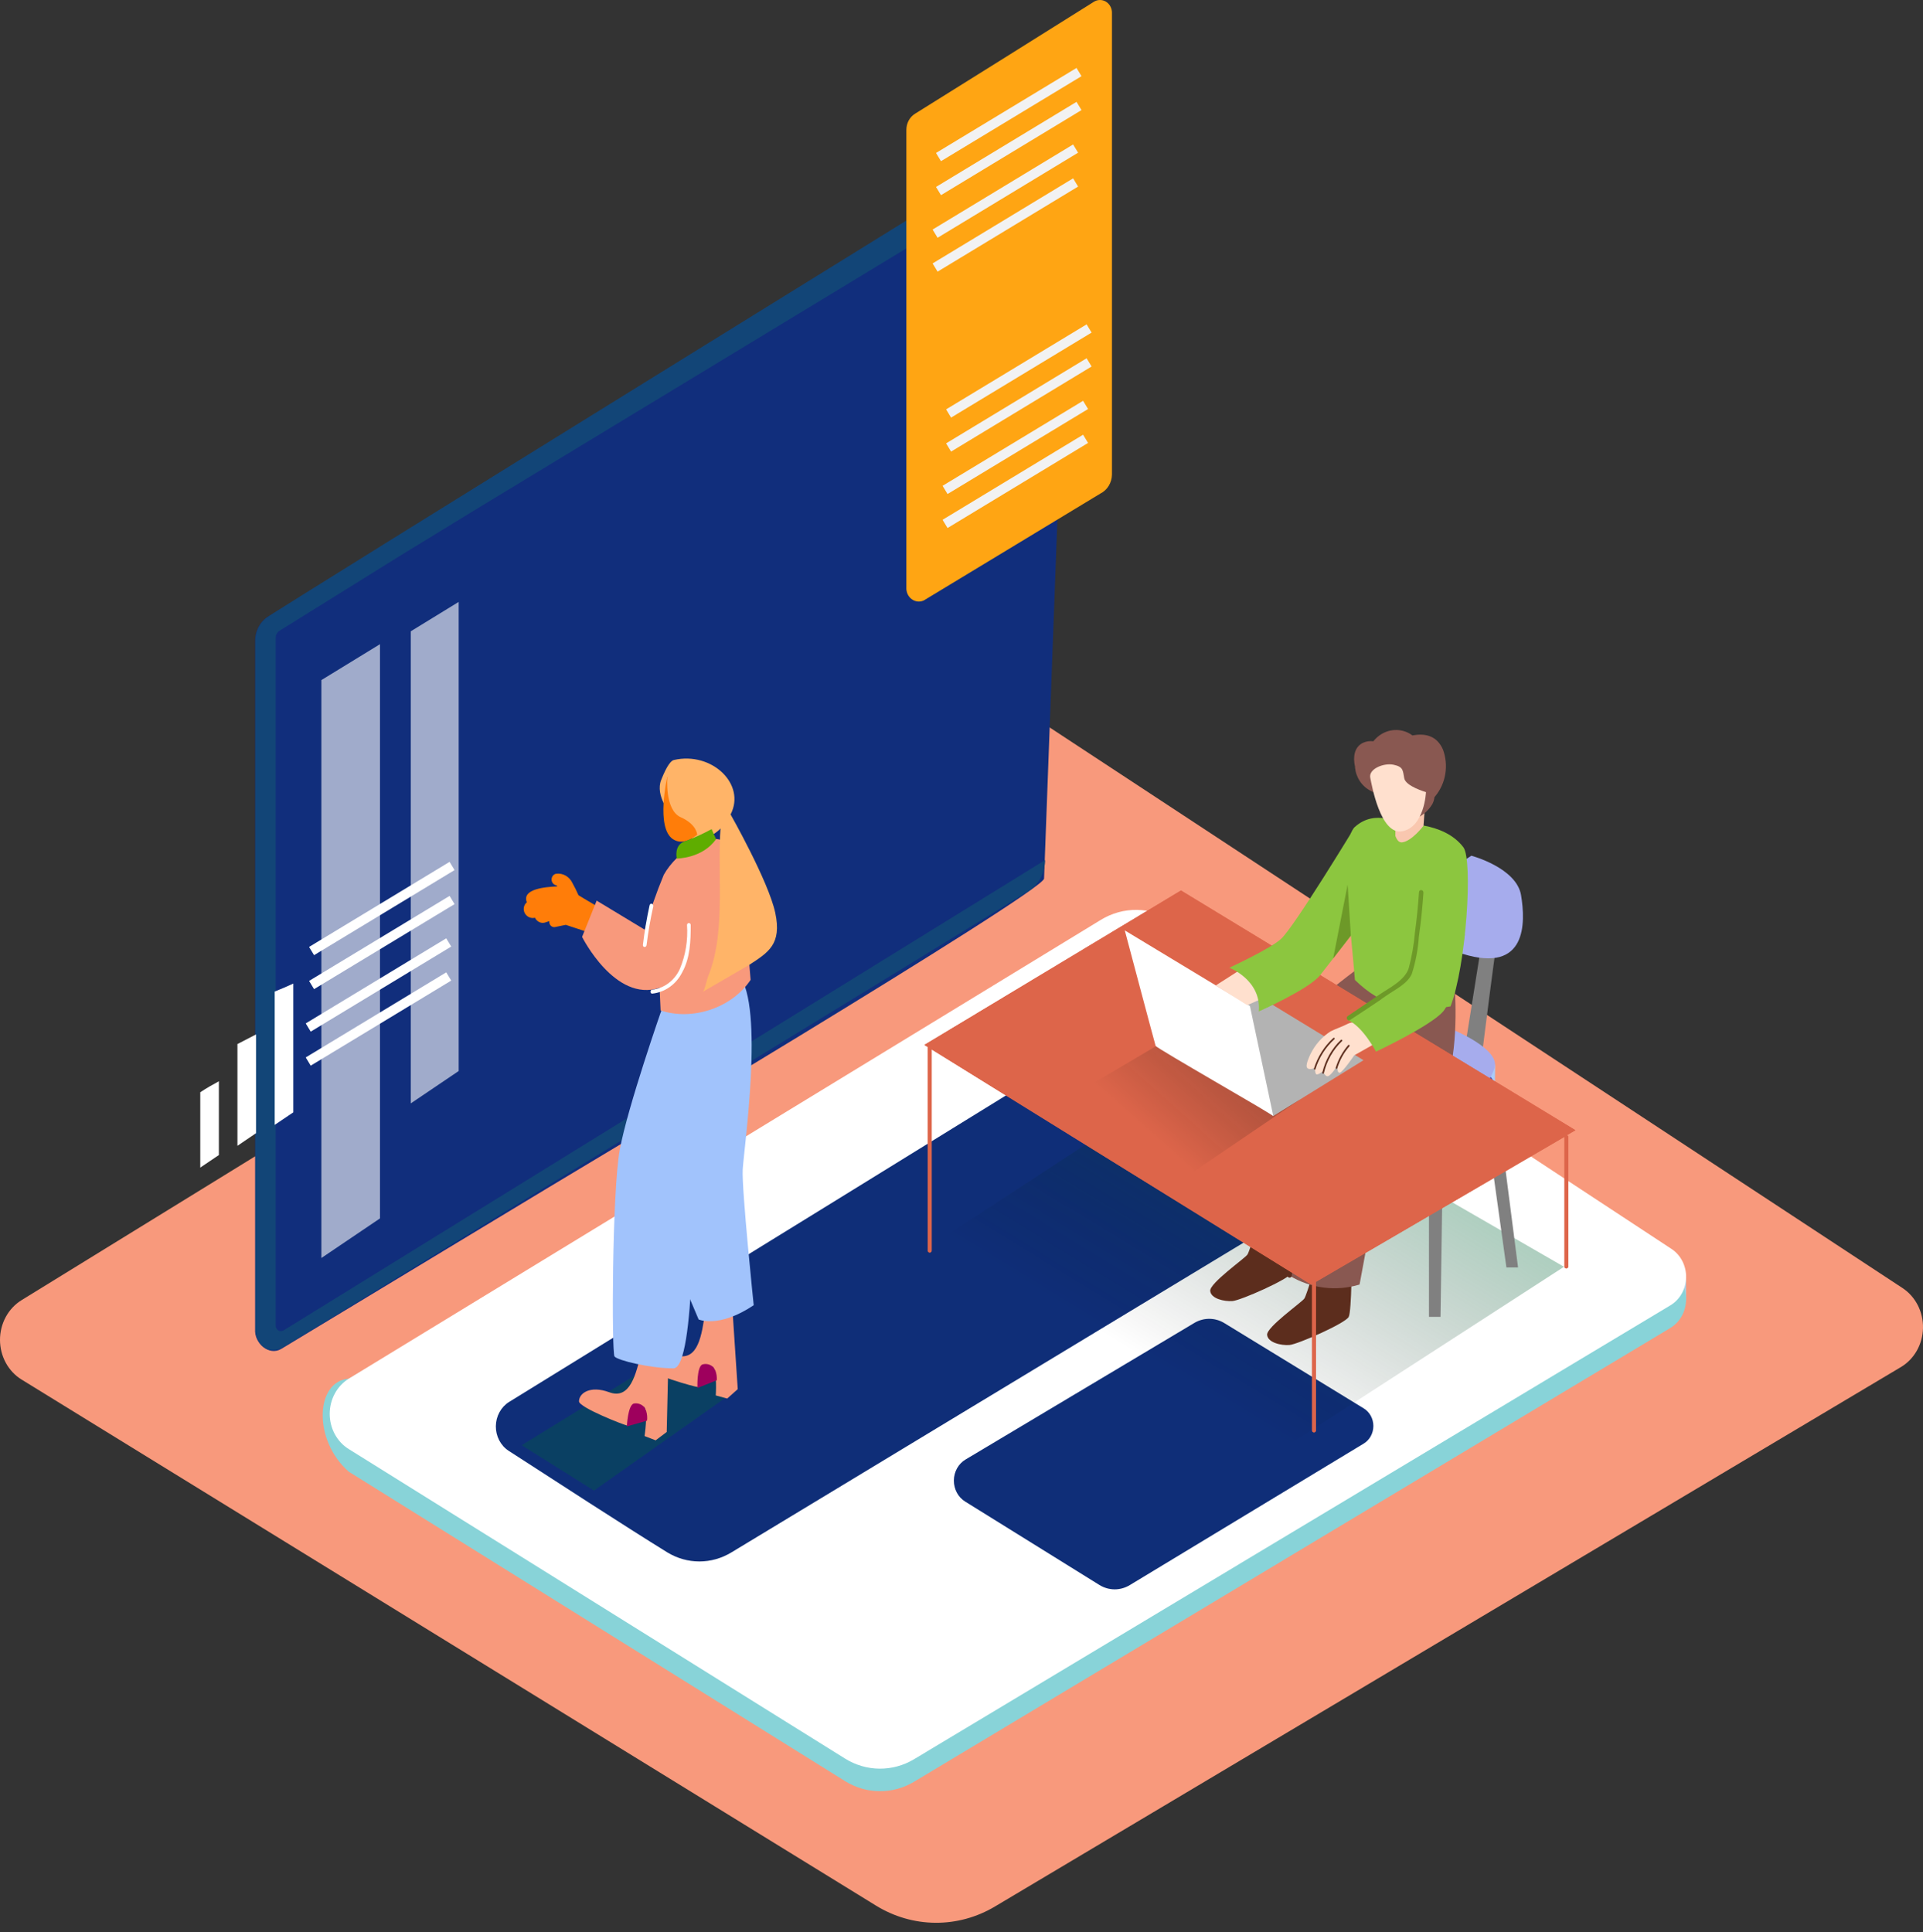 <svg width="200" height="201" viewBox="0 0 200 201" fill="none" xmlns="http://www.w3.org/2000/svg">
<rect x="0" y="0" width="200" height="201" fill="#333333" stroke="none"/>
<path d="M103.482 198.306L197.697 142.202C198.381 141.796 198.953 141.208 199.357 140.495C199.761 139.783 199.982 138.971 199.999 138.139C200.016 137.308 199.828 136.487 199.454 135.756C199.079 135.026 198.532 134.412 197.865 133.975L106.535 73.935C105.842 73.478 105.045 73.23 104.229 73.217C103.413 73.204 102.609 73.427 101.904 73.861L2.247 135.235C1.564 135.654 0.996 136.256 0.602 136.982C0.208 137.707 0 138.53 0 139.367C0 140.204 0.208 141.027 0.602 141.752C0.996 142.478 1.564 143.08 2.247 143.499L91.111 198.217C92.988 199.371 95.116 199.986 97.285 200.002C99.455 200.018 101.591 199.433 103.482 198.306Z" fill="#F8997C"/>
<path d="M175.365 132.466V135.283L174.023 137.025" fill="#ADCEE1"/>
<path d="M122.006 98.166L173.84 132.263C174.313 132.575 174.702 133.012 174.968 133.532C175.234 134.052 175.368 134.637 175.357 135.228C175.346 135.82 175.19 136.398 174.904 136.906C174.618 137.414 174.213 137.834 173.728 138.126L95.077 185.327C93.977 185.986 92.734 186.327 91.471 186.316C90.208 186.304 88.97 185.94 87.882 185.26L36.279 153.084C32.528 149.815 32.786 143.663 36.279 143.403L114.483 98.04C115.63 97.336 116.936 96.976 118.261 96.998C119.586 97.02 120.881 97.424 122.006 98.166Z" fill="#88D3D8"/>
<path d="M122.012 95.814L173.845 129.911C174.319 130.223 174.708 130.66 174.974 131.18C175.24 131.7 175.373 132.284 175.362 132.876C175.351 133.467 175.195 134.045 174.909 134.554C174.624 135.062 174.218 135.482 173.733 135.774L95.075 182.982C93.976 183.642 92.732 183.982 91.469 183.971C90.206 183.959 88.969 183.595 87.88 182.916L36.278 150.732C35.673 150.359 35.171 149.824 34.822 149.181C34.474 148.537 34.29 147.808 34.29 147.066C34.29 146.324 34.474 145.595 34.822 144.952C35.171 144.309 35.673 143.774 36.278 143.401L114.481 95.688C115.629 94.982 116.937 94.621 118.263 94.644C119.59 94.666 120.885 95.07 122.012 95.814Z" fill="white"/>
<path d="M125.232 103.63L144.184 116.156C144.52 116.378 144.796 116.689 144.985 117.058C145.174 117.427 145.27 117.842 145.262 118.262C145.254 118.682 145.144 119.093 144.941 119.454C144.739 119.815 144.451 120.114 144.107 120.322L76.081 161.468C75.065 162.089 73.912 162.417 72.738 162.417C71.565 162.417 70.412 162.089 69.396 161.468C65.023 158.762 57.52 153.892 52.889 150.898C52.481 150.628 52.146 150.252 51.915 149.805C51.684 149.358 51.566 148.856 51.572 148.346C51.577 147.836 51.706 147.337 51.947 146.896C52.188 146.455 52.531 146.087 52.945 145.828C66.706 137.341 111.624 109.641 121.404 103.578C121.986 103.215 122.65 103.029 123.325 103.038C123.999 103.047 124.659 103.252 125.232 103.63Z" fill="#112E7C"/>
<path d="M124.17 137.636L100.419 151.816C100.054 152.033 99.75 152.349 99.537 152.731C99.325 153.113 99.211 153.548 99.207 153.992C99.204 154.436 99.311 154.873 99.517 155.259C99.724 155.644 100.023 155.965 100.384 156.189L114.355 164.869C114.835 165.163 115.38 165.318 115.934 165.318C116.488 165.318 117.033 165.163 117.513 164.869L141.83 150.156C142.135 149.972 142.388 149.706 142.565 149.384C142.741 149.063 142.834 148.697 142.834 148.325C142.834 147.953 142.741 147.587 142.565 147.266C142.388 146.944 142.135 146.678 141.83 146.494L127.293 137.599C126.814 137.318 126.274 137.173 125.727 137.18C125.179 137.186 124.643 137.344 124.17 137.636Z" fill="#112E7C"/>
<path opacity="0.1" d="M125.232 103.63L144.184 116.156C144.52 116.378 144.796 116.689 144.985 117.058C145.174 117.427 145.27 117.842 145.262 118.262C145.254 118.682 145.144 119.093 144.941 119.454C144.739 119.815 144.451 120.114 144.107 120.322L76.081 161.468C75.065 162.089 73.912 162.417 72.738 162.417C71.565 162.417 70.412 162.089 69.396 161.468C65.023 158.762 57.52 153.892 52.889 150.898C52.481 150.628 52.146 150.252 51.915 149.805C51.684 149.358 51.566 148.856 51.572 148.346C51.577 147.836 51.706 147.337 51.947 146.896C52.188 146.455 52.531 146.087 52.945 145.828C66.706 137.341 111.624 109.641 121.404 103.578C121.986 103.215 122.65 103.029 123.325 103.038C123.999 103.047 124.659 103.252 125.232 103.63Z" fill="#053855"/>
<path opacity="0.1" d="M124.17 137.636L100.419 151.816C100.054 152.033 99.75 152.349 99.537 152.731C99.325 153.113 99.211 153.548 99.207 153.992C99.204 154.436 99.311 154.873 99.517 155.259C99.724 155.644 100.023 155.965 100.384 156.189L114.355 164.869C114.835 165.163 115.38 165.318 115.934 165.318C116.488 165.318 117.033 165.163 117.513 164.869L141.83 150.156C142.135 149.972 142.388 149.706 142.565 149.384C142.741 149.063 142.834 148.697 142.834 148.325C142.834 147.953 142.741 147.587 142.565 147.266C142.388 146.944 142.135 146.678 141.83 146.494L127.293 137.599C126.814 137.318 126.274 137.173 125.727 137.18C125.179 137.186 124.643 137.344 124.17 137.636Z" fill="#053855"/>
<path opacity="0.32" d="M162.663 131.766L126.68 155.047L91.717 132.892L125.904 110.566" fill="url(#paint0_linear)"/>
<path d="M148.619 119.706V136.977H149.821L150.079 119.262" fill="#808080"/>
<path d="M155.473 113.06L157.883 131.836H156.674L154.152 113.757" fill="#808080"/>
<path d="M131.134 126.191C131.134 126.191 130.009 130.098 129.737 130.498C129.465 130.898 125.804 133.463 125.867 134.271C125.93 135.079 127.32 135.397 128.186 135.331C129.052 135.264 134.04 133.055 134.355 132.403C134.669 131.751 134.669 126.191 134.669 126.191H131.134Z" fill="#5C2D1D"/>
<path d="M137.053 130.764C137.053 130.764 135.928 134.67 135.656 135.07C135.384 135.47 131.723 138.035 131.786 138.843C131.849 139.651 133.239 139.97 134.105 139.903C134.971 139.836 139.959 137.627 140.273 136.975C140.588 136.323 140.588 130.764 140.588 130.764H137.053Z" fill="#5C2D1D"/>
<path d="M156.124 95.207C155.803 96.156 154.028 110.557 154.028 110.557L152.212 109.913L154.566 95.133" fill="#808080"/>
<path d="M155.473 113.063L155.501 110.743L153.566 111.447L154.153 113.759" fill="#A9CBF8"/>
<path d="M151.081 109.465C151.081 109.465 155.97 111.444 155.454 113.394C154.937 115.343 151.088 120.117 148.601 119.701C146.114 119.286 143.082 116.996 143.082 116.996" fill="#4A42A4"/>
<path d="M151.081 107.096C151.081 107.096 155.97 109.076 155.454 111.025C154.937 112.974 151.088 117.748 148.601 117.333C146.114 116.918 143.082 114.627 143.082 114.627" fill="#A6ACED"/>
<path d="M153.028 89.008C153.028 89.008 157.723 90.253 158.198 93.122C158.673 95.99 158.812 101.275 152.141 99.222C145.47 97.169 148.648 91.854 148.648 91.854" fill="#A6ACED"/>
<path d="M146.763 95.133C146.763 95.133 148.419 102.545 147.19 106.481C145.96 110.417 138.974 113.611 138.974 113.611L136.027 129.525C134.813 129.894 133.543 130.003 132.289 129.845C131.036 129.688 129.825 129.266 128.727 128.606C128.727 128.606 129.544 114.568 130.78 111.002C132.017 107.437 141.629 100.44 141.629 100.44" fill="#895851"/>
<path d="M147.031 104.534C147.031 104.534 137.419 111.532 136.183 115.097C134.946 118.662 134.129 132.701 134.129 132.701C135.224 133.356 136.431 133.774 137.679 133.93C138.927 134.087 140.192 133.979 141.401 133.613L144.349 117.699C144.349 117.699 149.351 116.216 150.573 112.228C151.796 108.24 151.272 102.259 151.272 102.259" fill="#895851"/>
<path d="M150.858 104.681C152.5 100.449 153.206 89.449 152.193 88.123C150.097 85.373 145.654 85.713 145.654 85.713C145.654 85.713 143.076 84.075 140.918 86.01C139.311 87.455 140.457 96.306 140.918 101.932C143.719 104.681 146.828 105.452 150.858 104.681Z" fill="#8CC63F"/>
<path d="M143.977 105.944C142.244 107.775 140.393 109.539 138.786 111.496C137.389 113.193 136.837 115.343 136.292 117.477C135.145 122.473 134.346 127.552 133.903 132.673C133.903 132.984 134.329 132.976 134.357 132.673C134.792 127.748 135.548 122.861 136.621 118.048C137.201 115.698 137.773 113.364 139.359 111.54C140.945 109.717 142.649 108.034 144.298 106.285C144.329 106.238 144.344 106.18 144.339 106.123C144.335 106.065 144.311 106.011 144.273 105.971C144.234 105.93 144.183 105.905 144.129 105.9C144.075 105.895 144.021 105.911 143.977 105.944Z" fill="#5C2D1D"/>
<path d="M162.957 118.08L163.851 117.562L122.825 92.627L96.14 108.689L96.496 108.911V130.111C96.505 130.16 96.529 130.204 96.566 130.236C96.602 130.268 96.648 130.286 96.695 130.286C96.742 130.286 96.788 130.268 96.824 130.236C96.861 130.204 96.885 130.16 96.894 130.111V109.156L136.363 133.617L136.461 133.557V148.819C136.469 148.868 136.494 148.913 136.53 148.945C136.567 148.977 136.613 148.994 136.66 148.994C136.707 148.994 136.753 148.977 136.789 148.945C136.825 148.913 136.85 148.868 136.859 148.819V133.335L162.706 118.251V131.764C162.714 131.813 162.739 131.857 162.775 131.889C162.812 131.921 162.858 131.939 162.905 131.939C162.952 131.939 162.998 131.921 163.034 131.889C163.07 131.857 163.095 131.813 163.104 131.764V118.273C163.105 118.228 163.09 118.184 163.064 118.148C163.037 118.113 162.999 118.089 162.957 118.08Z" fill="#DD654A"/>
<path d="M162.957 118.08L163.851 117.562L122.825 92.627L96.14 108.689L96.496 108.911V130.111C96.505 130.16 96.529 130.204 96.566 130.236C96.602 130.268 96.648 130.286 96.695 130.286C96.742 130.286 96.788 130.268 96.824 130.236C96.861 130.204 96.885 130.16 96.894 130.111V109.156L136.363 133.617L136.461 133.557V148.819C136.469 148.868 136.494 148.913 136.53 148.945C136.567 148.977 136.613 148.994 136.66 148.994C136.707 148.994 136.753 148.977 136.789 148.945C136.825 148.913 136.85 148.868 136.859 148.819V133.335L162.706 118.251V131.764C162.714 131.813 162.739 131.857 162.775 131.889C162.812 131.921 162.858 131.939 162.905 131.939C162.952 131.939 162.998 131.921 163.034 131.889C163.07 131.857 163.095 131.813 163.104 131.764V118.273C163.105 118.228 163.09 118.184 163.064 118.148C163.037 118.113 162.999 118.089 162.957 118.08Z" fill="#DD654A"/>
<path opacity="0.32" d="M121.779 107.901L108.891 115.521C111.049 116.966 119.711 121.91 121.793 123.467L135.115 114.424L132.914 108.761L121.779 107.901Z" fill="url(#paint1_linear)"/>
<path d="M132.423 116.084L141.811 110.28L129.58 102.824L119.988 108.057" fill="#B3B3B3"/>
<path d="M129.997 104.642C129.997 104.642 132.463 116.235 132.428 116.087C132.393 115.939 120.273 109.03 120.189 108.786C120.105 108.541 116.982 96.778 116.982 96.778L129.997 104.642Z" fill="white"/>
<path d="M126.445 102.502L128.974 100.886L131.985 103.547L129.722 104.556L126.445 102.502Z" fill="#FFE0CE"/>
<path d="M127.855 100.662C127.855 100.662 131.202 101.915 130.922 105.206C130.922 105.206 136.14 102.9 137.3 101.433C138.46 99.965 140.919 96.785 140.919 96.785V86.001C140.919 86.001 134.632 96.378 133.234 97.66C132.145 98.675 127.855 100.662 127.855 100.662Z" fill="#8CC63F"/>
<path d="M145.127 84.239C145.127 85.143 145.127 86.047 145.127 86.951C145.281 87.367 145.497 87.656 145.826 87.619C146.845 87.5 148.054 85.891 148.054 85.891L148.236 83.371L145.127 84.239Z" fill="#F9C7AF"/>
<path d="M150.08 77.982C149.445 76.499 148.194 76.254 146.902 76.499C146.607 76.276 146.275 76.115 145.924 76.025C145.365 75.88 144.78 75.904 144.234 76.096C143.688 76.287 143.204 76.638 142.836 77.107C142.484 77.059 142.125 77.108 141.795 77.248C140.824 77.685 140.706 78.782 140.929 79.746C140.929 79.783 140.929 79.82 140.929 79.857C140.987 80.379 141.171 80.877 141.464 81.302C141.756 81.726 142.147 82.063 142.599 82.281L147.642 84.949C148.189 84.632 148.651 84.173 148.984 83.615C149.093 83.395 149.164 83.157 149.193 82.911L149.291 82.799C149.822 82.148 150.177 81.356 150.316 80.507C150.455 79.658 150.373 78.785 150.08 77.982Z" fill="#895851"/>
<path d="M142.517 80.926C142.642 81.497 143.551 86.923 145.856 86.463C148.161 86.004 148.308 82.394 148.308 82.394C148.308 82.394 146.212 81.793 146.051 80.963C145.891 80.133 145.968 79.77 144.948 79.548C143.928 79.325 142.3 79.978 142.517 80.926Z" fill="#FFE0CE"/>
<path d="M140.494 97.318L140.159 92.018L138.657 99.689L140.494 97.318Z" fill="#6D9928"/>
<path d="M140.661 106.351C140.459 106.375 140.262 106.438 140.081 106.536C139.536 106.818 138.929 107.003 138.391 107.278C137.498 107.844 136.773 108.663 136.295 109.642C136.183 109.894 135.722 110.828 135.96 111.088C136.197 111.347 136.749 111.088 136.749 111.088C136.749 111.088 136.749 111.621 136.896 111.74C137.042 111.858 137.594 111.429 137.594 111.429C137.594 111.429 137.832 112.081 138.167 111.925C138.502 111.769 139.089 110.843 139.089 110.843C139.089 110.843 139.026 111.584 139.32 111.584C139.613 111.584 140.85 109.768 140.85 109.768L143.476 108.286C143.476 108.286 142.701 107.396 142.624 107.315C142.27 106.941 141.853 106.642 141.394 106.433C141.16 106.342 140.908 106.314 140.661 106.351Z" fill="#FFE0CE"/>
<path d="M140.224 108.704C139.631 109.384 139.185 110.194 138.918 111.076C138.918 111.187 139.044 111.232 139.079 111.121C139.337 110.268 139.769 109.486 140.343 108.83C140.413 108.749 140.301 108.623 140.224 108.704Z" fill="#5C2D1D"/>
<path d="M139.458 108.163C138.507 109.075 137.833 110.267 137.523 111.587C137.521 111.608 137.526 111.63 137.537 111.648C137.548 111.665 137.566 111.678 137.585 111.683C137.605 111.689 137.625 111.687 137.644 111.677C137.662 111.668 137.676 111.651 137.684 111.632C137.987 110.342 138.646 109.178 139.577 108.289C139.654 108.237 139.535 108.081 139.458 108.163Z" fill="#5C2D1D"/>
<path d="M138.67 107.969C137.737 108.817 137.039 109.919 136.651 111.156C136.651 111.267 136.777 111.312 136.812 111.201C137.192 109.992 137.876 108.915 138.789 108.088C138.873 108.021 138.754 107.895 138.67 107.969Z" fill="#5C2D1D"/>
<path d="M152.35 97.181C152.35 97.181 151.386 103.703 150.093 105.208C148.801 106.713 143.108 109.389 143.108 109.389C143.108 109.389 141.711 106.728 140.174 106.105C140.174 106.105 145.972 102.644 146.119 101.991" fill="#8CC63F"/>
<path d="M147.583 92.806C147.485 94.215 147.352 95.615 147.157 97.009C147.052 98.263 146.837 99.504 146.514 100.715C146.088 101.997 144.474 102.761 143.447 103.465C142.42 104.169 141.268 104.947 140.171 105.689C139.92 105.852 140.171 106.267 140.402 106.104C141.687 105.274 142.961 104.419 144.223 103.539C145.075 102.946 146.374 102.331 146.828 101.315C147.235 100.058 147.484 98.75 147.569 97.424C147.785 95.942 147.939 94.392 148.044 92.865C148.051 92.495 147.583 92.502 147.583 92.806Z" fill="#6D9928"/>
<path d="M27.931 64.106C27.506 64.361 27.153 64.73 26.907 65.177C26.662 65.624 26.533 66.132 26.534 66.649V138.259C26.436 139.741 27.994 141.068 29.258 140.305L56.893 123.612C58.004 122.938 108.587 92.74 108.587 91.384L111.374 16.327C111.383 16.077 111.329 15.828 111.218 15.607C111.106 15.386 110.941 15.201 110.74 15.07C110.539 14.94 110.308 14.869 110.072 14.864C109.836 14.86 109.603 14.922 109.397 15.045C97.061 22.472 33.54 60.652 27.931 64.106Z" fill="#112E7C"/>
<path opacity="0.6" d="M33.424 70.741V130.854L39.522 126.733V67.005L33.424 70.741Z" fill="white"/>
<path d="M41.702 57.753L29.072 65.61C28.95 65.685 28.849 65.794 28.779 65.924C28.71 66.054 28.673 66.201 28.674 66.351V137.887C28.675 137.988 28.7 138.087 28.748 138.175C28.797 138.262 28.866 138.334 28.948 138.385C29.031 138.435 29.125 138.461 29.22 138.461C29.315 138.461 29.409 138.434 29.491 138.384L108.694 89.463C108.689 90.062 108.552 90.651 108.294 91.184C108.035 91.717 107.663 92.178 107.206 92.531C105.691 93.554 29.289 140.237 29.289 140.237C29.289 140.237 27.193 141.252 26.564 138.576V66.648C26.566 66.182 26.67 65.724 26.869 65.309C27.068 64.894 27.356 64.535 27.71 64.261C28.933 63.319 107.591 14.702 107.591 14.702C107.591 14.702 110.455 13.591 111.405 15.444L49.785 52.809" fill="#124577"/>
<path d="M113.777 0.181C109.362 2.953 98.409 9.817 95.175 11.826C94.896 11.997 94.665 12.244 94.506 12.541C94.346 12.838 94.264 13.174 94.266 13.516V61.103C94.252 61.338 94.295 61.573 94.39 61.786C94.486 61.999 94.632 62.182 94.813 62.318C94.995 62.454 95.206 62.539 95.427 62.563C95.648 62.588 95.871 62.552 96.076 62.459L114.441 51.341C114.798 51.164 115.101 50.883 115.315 50.532C115.528 50.181 115.644 49.772 115.649 49.354V1.315C115.649 1.083 115.59 0.856 115.48 0.655C115.37 0.455 115.212 0.289 115.022 0.174C114.833 0.059 114.618 -0.001 114.399 2.12886e-05C114.18 0.001 113.966 0.064 113.777 0.181Z" fill="#FFA513"/>
<path d="M97.608 16.338L112.222 7.496" stroke="#F2F2F2" stroke-miterlimit="10"/>
<path d="M97.608 19.873L112.222 11.023" stroke="#F2F2F2" stroke-miterlimit="10"/>
<path d="M97.254 24.304L111.868 15.454" stroke="#F2F2F2" stroke-miterlimit="10"/>
<path d="M97.254 27.828L111.868 18.978" stroke="#F2F2F2" stroke-miterlimit="10"/>
<path d="M98.658 43.009L113.272 34.166" stroke="#F2F2F2" stroke-miterlimit="10"/>
<path d="M98.658 46.545L113.272 37.694" stroke="#F2F2F2" stroke-miterlimit="10"/>
<path d="M98.291 50.96L112.905 42.117" stroke="#F2F2F2" stroke-miterlimit="10"/>
<path d="M98.291 54.495L112.905 45.645" stroke="#F2F2F2" stroke-miterlimit="10"/>
<path opacity="0.6" d="M42.724 65.664V114.77L47.704 111.405V62.61L42.724 65.664Z" fill="white"/>
<path d="M32.405 98.925L47.019 90.075" stroke="white" stroke-miterlimit="10"/>
<path d="M32.405 102.459L47.019 93.616" stroke="white" stroke-miterlimit="10"/>
<path d="M32.057 106.88L46.671 98.029" stroke="white" stroke-miterlimit="10"/>
<path d="M32.057 110.418L46.671 101.568" stroke="white" stroke-miterlimit="10"/>
<path d="M20.829 113.613V121.448L22.764 120.143V112.471C22.101 112.827 21.451 113.198 20.829 113.613Z" fill="white"/>
<path d="M24.694 108.599V119.183L26.629 117.871V107.598L24.694 108.599Z" fill="white"/>
<path d="M28.57 103.139V117.007L30.505 115.702V102.308C29.87 102.597 29.227 102.879 28.57 103.139Z" fill="white"/>
<path opacity="0.32" d="M76.731 144.493L61.774 155.048L54.258 150.327L69.326 141.039" fill="url(#paint2_linear)"/>
<path d="M53.309 89.295L71.835 98.991C71.835 98.991 72.582 101.563 70.968 102.215C69.355 102.867 50.48 92.068 50.48 92.068" fill="#112E7C"/>
<path d="M63.413 94.992C62.314 94.399 61.231 93.774 60.165 93.117C59.976 92.683 59.766 92.26 59.536 91.849C59.382 91.52 59.135 91.251 58.829 91.078C58.524 90.905 58.175 90.838 57.832 90.885C57.697 90.913 57.576 90.99 57.491 91.104C57.406 91.218 57.362 91.36 57.367 91.505C57.372 91.65 57.426 91.789 57.519 91.895C57.612 92.002 57.737 92.07 57.873 92.086L57.964 92.198C56.644 92.264 54.255 92.472 54.793 93.85C54.745 93.891 54.7 93.935 54.66 93.984C54.525 94.159 54.457 94.382 54.472 94.608C54.486 94.834 54.581 95.045 54.737 95.2C54.855 95.32 54.999 95.406 55.156 95.452C55.314 95.497 55.48 95.499 55.638 95.459C55.741 95.679 55.919 95.849 56.136 95.934C56.352 96.019 56.592 96.014 56.805 95.918L57.133 95.815C57.12 95.902 57.128 95.992 57.156 96.075C57.184 96.159 57.23 96.234 57.292 96.294C57.353 96.354 57.427 96.397 57.508 96.419C57.589 96.442 57.673 96.443 57.755 96.422L58.844 96.2C61.324 97.038 62.561 97.342 63.49 98.016C63.874 98.298 63.49 98.402 63.49 98.016C63.534 97.957 63.565 97.888 63.583 97.816C63.601 97.743 63.604 97.667 63.593 97.592C63.582 97.518 63.557 97.447 63.519 97.383C63.48 97.32 63.43 97.265 63.371 97.223L63.266 97.141C63.325 97.096 63.373 97.038 63.41 96.971C63.446 96.905 63.469 96.831 63.478 96.755C63.486 96.678 63.48 96.601 63.459 96.527C63.439 96.453 63.404 96.385 63.357 96.326L63.224 96.163C63.346 96.141 63.457 96.08 63.544 95.987C63.631 95.895 63.688 95.777 63.709 95.648C63.73 95.52 63.712 95.388 63.659 95.27C63.606 95.153 63.52 95.055 63.413 94.992Z" fill="#FF7D09"/>
<path d="M76.127 135.437L76.728 144.494L75.631 145.473L74.444 145.147C74.444 145.147 74.597 142.752 74.178 142.226C73.759 141.7 73.053 144.302 72.648 144.287C72.243 144.272 67.409 142.901 67.339 142.271C67.249 141.433 68.331 140.477 70.385 141.003C72.606 141.574 72.991 138.92 73.347 136.378" fill="#F8997C"/>
<path d="M72.661 137.247C72.661 137.247 74.757 138.196 78.389 135.764C78.389 135.764 77.139 123.756 77.244 121.681C77.348 119.606 79.528 104.677 76.838 101.386C74.149 98.095 69.35 129.731 69.559 129.916" fill="#A1C3FC"/>
<path d="M74.41 142.577L74.207 142.229C74.054 142.073 73.864 141.964 73.658 141.912C73.452 141.86 73.236 141.867 73.033 141.932C72.454 142.221 72.537 144.371 72.537 144.371L74.549 143.57C74.571 143.232 74.523 142.893 74.41 142.577Z" fill="#9E005D"/>
<path d="M69.55 139.879L69.341 148.952L68.188 149.819L67.036 149.374C67.036 149.374 67.399 147.002 67.036 146.409C66.672 145.816 65.729 148.366 65.324 148.307C64.919 148.248 60.232 146.402 60.218 145.764C60.218 144.919 61.37 144.082 63.361 144.816C65.52 145.609 66.156 143.007 66.721 140.509" fill="#F8997C"/>
<path d="M67.21 146.782L67.042 146.412C66.904 146.24 66.724 146.112 66.523 146.039C66.321 145.966 66.105 145.951 65.897 145.997C65.289 146.226 65.198 148.369 65.198 148.369L67.294 147.776C67.334 147.442 67.305 147.103 67.21 146.782Z" fill="#9E005D"/>
<path d="M68.853 104.908C68.853 104.908 65.27 115.151 64.46 119.591C63.649 124.031 63.614 140.664 63.908 141.087C64.201 141.509 67.68 142.332 70.041 142.332C72.402 142.332 72.067 122.667 72.067 122.667C72.067 122.667 78.459 105.478 76.747 103.596C75.036 101.713 68.853 104.908 68.853 104.908Z" fill="#A1C3FC"/>
<path d="M68.705 105.103C71.954 106.192 76.082 104.888 78.066 101.923C77.689 97.075 76.906 89.062 75.733 87.84C74.035 86.105 70.361 88.581 69.034 90.997C68.261 92.853 67.6 94.759 67.057 96.705L62.055 93.68L60.539 97.453C60.539 97.453 63.969 104.31 68.6 102.746L68.705 105.103Z" fill="#F8997C"/>
<path d="M71.837 96.215C71.837 96.161 71.816 96.109 71.78 96.071C71.744 96.032 71.695 96.011 71.644 96.011C71.594 96.011 71.545 96.032 71.509 96.071C71.473 96.109 71.452 96.161 71.452 96.215C71.563 97.781 71.306 99.353 70.705 100.788C70.439 101.377 70.035 101.884 69.533 102.262C69.031 102.639 68.446 102.874 67.834 102.945C67.589 102.945 67.589 103.36 67.834 103.353C68.487 103.286 69.115 103.047 69.66 102.659C70.205 102.271 70.65 101.745 70.956 101.129C71.774 99.662 71.844 97.86 71.837 96.215Z" fill="white"/>
<path d="M70.08 79.054C69.814 79.114 69.381 79.558 68.759 81.145C68.138 82.731 69.647 84.747 70.303 85.169C70.943 85.767 71.49 86.467 71.924 87.245C71.924 87.245 74.348 87.868 75.983 84.717C77.617 81.567 74.02 78.143 70.08 79.054Z" fill="#FFB468"/>
<path d="M69.399 80.809C69.399 80.809 68.177 86.079 69.979 87.28C71.781 88.481 74.212 85.286 74.443 84.011C74.673 82.736 73.36 79.971 69.399 80.809Z" fill="#FF7D09"/>
<path d="M69.405 80.812C69.405 80.812 69.105 84.251 70.802 85.007C72.5 85.763 72.514 86.845 72.514 86.845C72.514 86.845 75.588 85.104 75.909 83.562C76.23 82.02 71.759 79.433 69.405 80.812Z" fill="#FFB468"/>
<path d="M75.043 84.946C74.428 90.134 75.657 96.716 73.646 101.557C73.52 101.853 73.254 103.195 73.045 103.195L77.935 100.356C79.905 99.066 81.33 98.228 80.631 94.952C79.933 91.676 75.972 84.694 75.972 84.694L75.043 84.946Z" fill="#FFB468"/>
<path d="M67.561 94.157C67.259 95.526 67.026 96.912 66.862 98.308C66.862 98.567 67.212 98.567 67.246 98.308C67.412 96.949 67.645 95.6 67.945 94.268C67.994 94.001 67.624 93.89 67.561 94.157Z" fill="white"/>
<path d="M74.472 87.286L74.011 86.241C73.109 86.734 72.175 87.16 71.217 87.516C70.065 87.886 70.386 89.302 70.386 89.302C70.386 89.302 73.054 89.309 74.472 87.286Z" fill="#5FAD00"/>
<defs>
<linearGradient id="paint0_linear" x1="121.483" y1="142.854" x2="137.857" y2="116.009" gradientUnits="userSpaceOnUse">
<stop stop-opacity="0"/>
<stop offset="0.99" stop-color="#006837"/>
</linearGradient>
<linearGradient id="paint1_linear" x1="119.635" y1="117.982" x2="130.021" y2="106.276" gradientUnits="userSpaceOnUse">
<stop stop-opacity="0"/>
<stop offset="0.99" stop-color="#1A1A1A"/>
</linearGradient>
<linearGradient id="paint2_linear" x1="3425.39" y1="3221.8" x2="3521.58" y2="2953.52" gradientUnits="userSpaceOnUse">
<stop stop-opacity="0"/>
<stop offset="0.99" stop-color="#006837"/>
</linearGradient>
</defs>
</svg>
